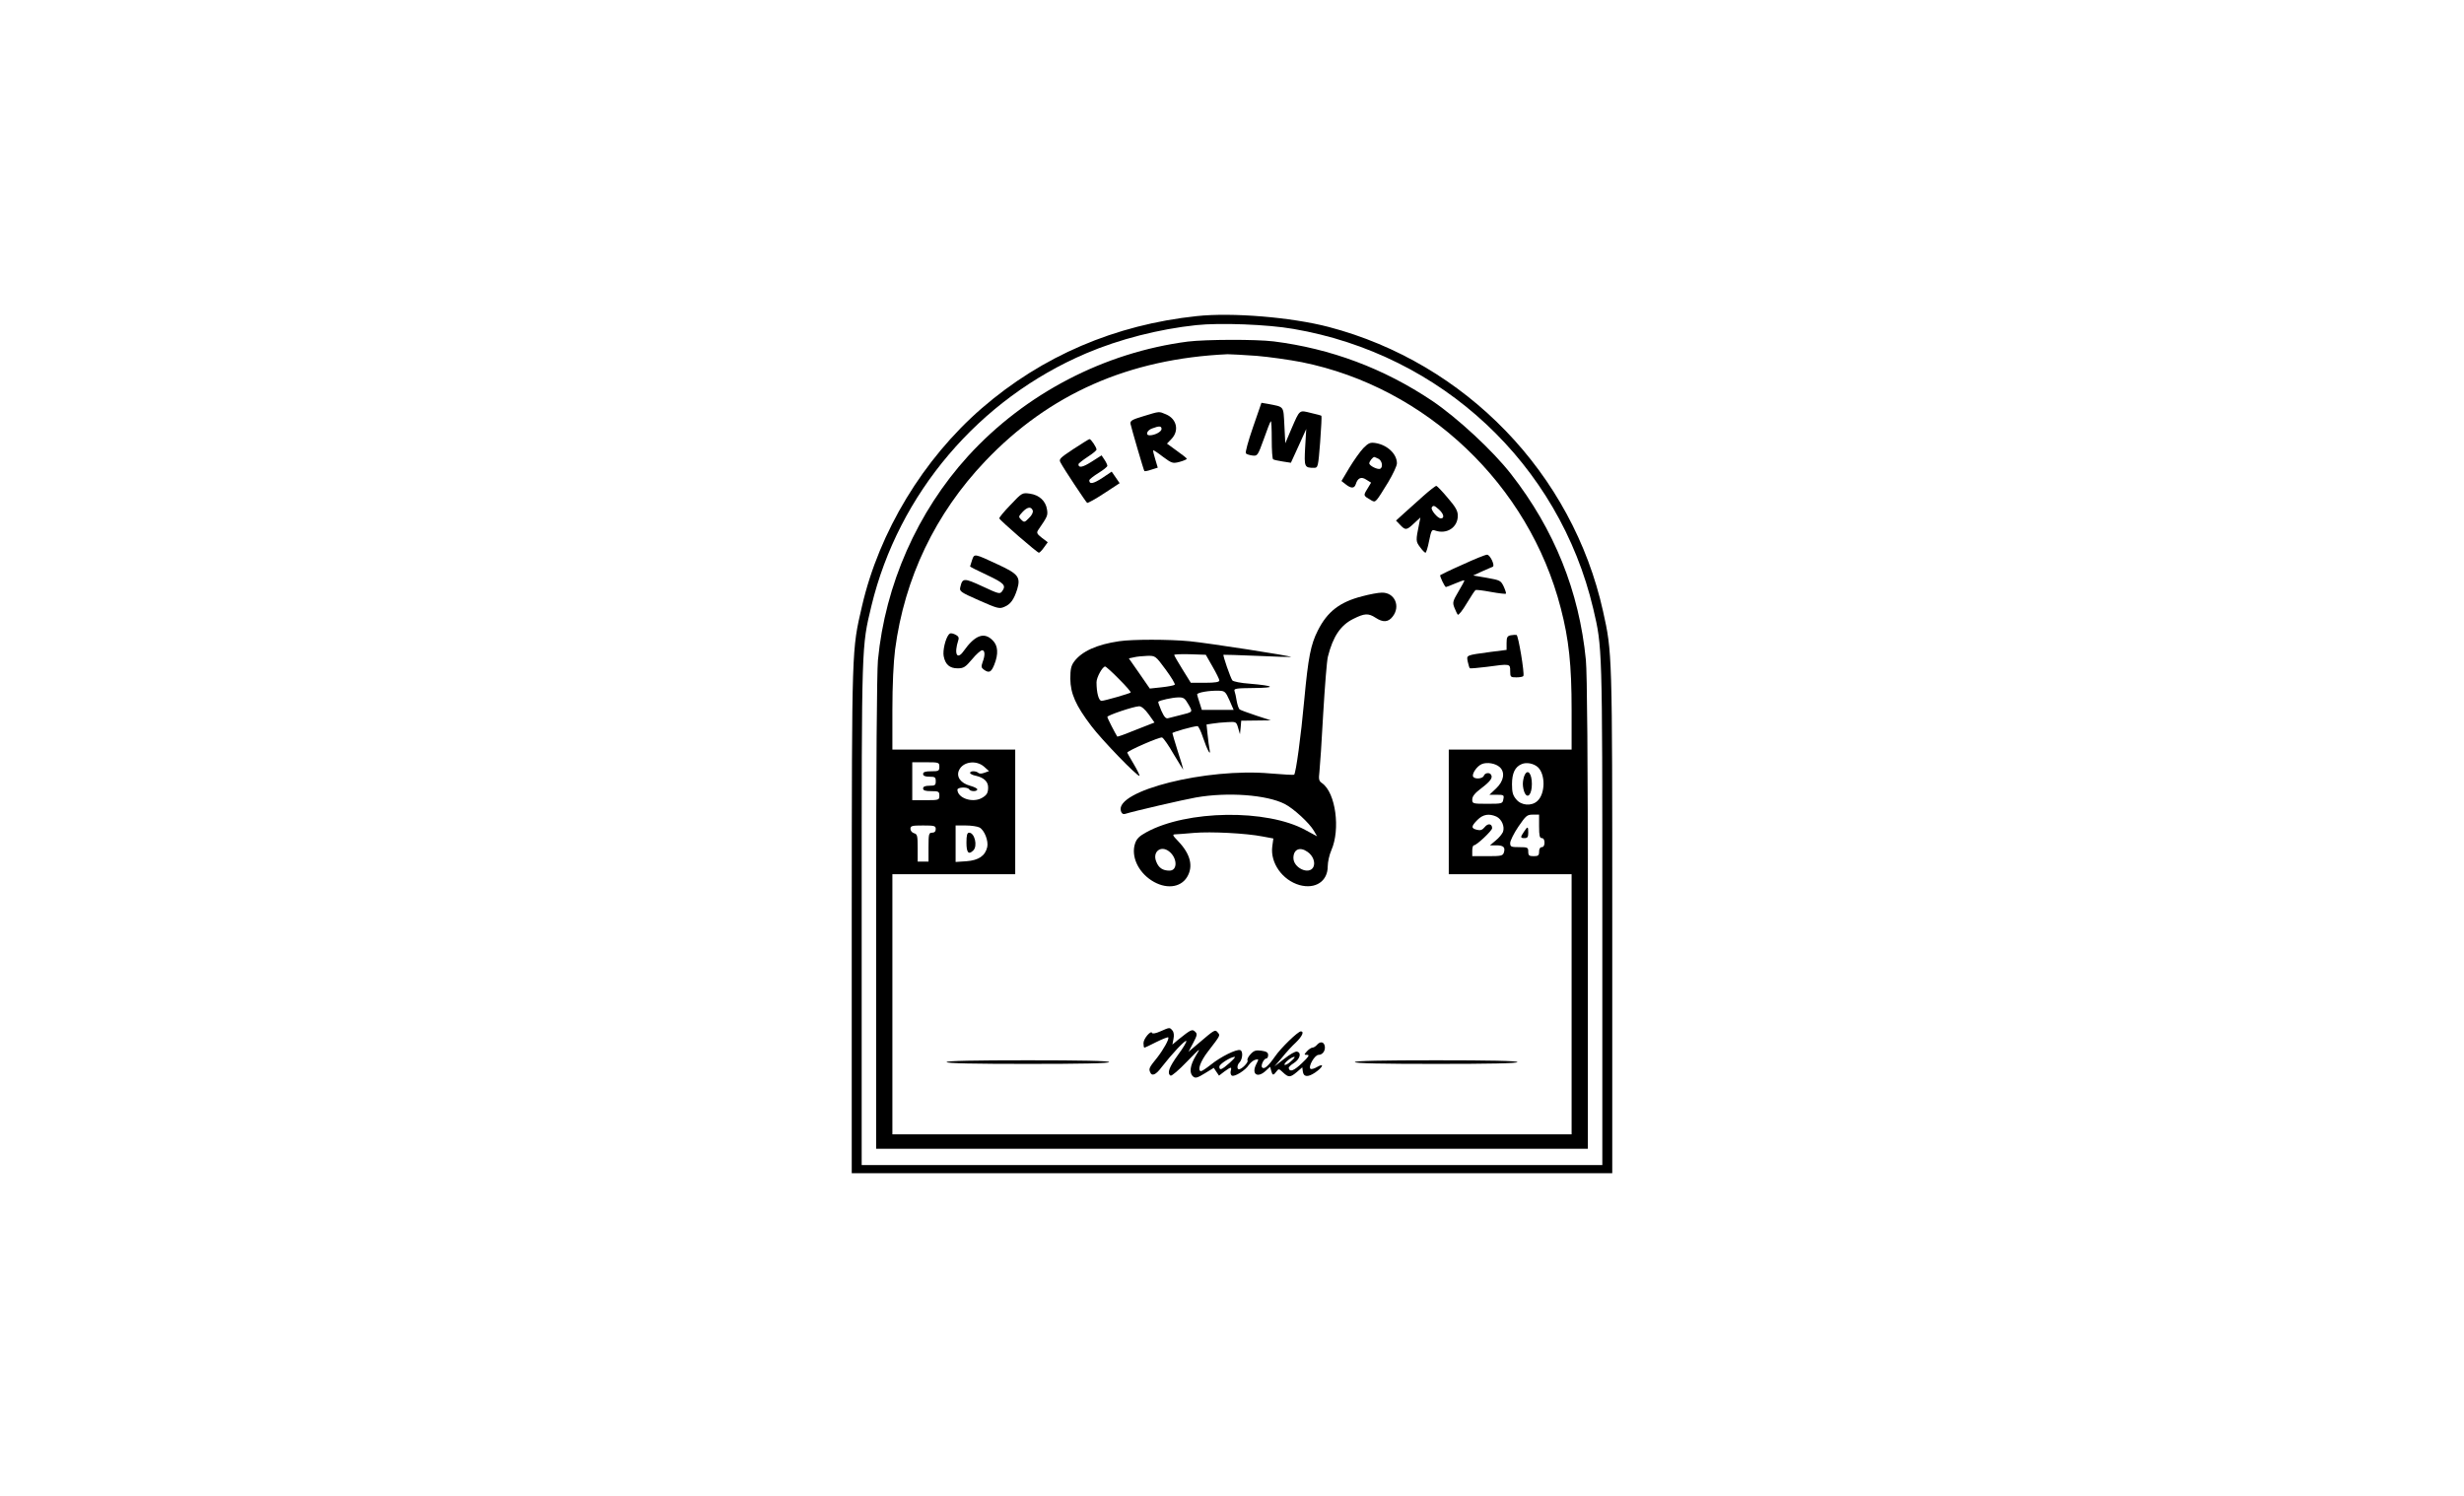 <?xml version="1.0" standalone="no"?>
<!DOCTYPE svg PUBLIC "-//W3C//DTD SVG 20010904//EN"
 "http://www.w3.org/TR/2001/REC-SVG-20010904/DTD/svg10.dtd">
<svg version="1.0" xmlns="http://www.w3.org/2000/svg"
 width="1364pt" height="828pt" viewBox="0 0 1364 828"
 preserveAspectRatio="xMidYMid meet">

<g transform="translate(0,828) scale(0.1,-0.1)"
fill="#000000" stroke="none">
<path d="M6625 6530 c-453 -48 -856 -221 -1190 -510 -324 -281 -568 -684 -663
-1095 -57 -247 -56 -209 -57 -1735 l0 -1405 2105 0 2105 0 0 1395 c0 1492 0
1486 -51 1716 -169 762 -760 1375 -1519 1574 -207 54 -535 81 -730 60z m535
-71 c820 -140 1471 -748 1660 -1550 50 -214 50 -198 50 -1686 l0 -1393 -2050
0 -2050 0 0 1393 c0 1505 -1 1474 54 1703 150 621 595 1145 1189 1398 183 78
402 134 609 156 131 14 396 4 538 -21z"/>
<path d="M6576 6389 c-463 -60 -901 -288 -1217 -634 -281 -309 -459 -712 -499
-1130 -6 -70 -10 -586 -10 -1407 l0 -1298 1970 0 1970 0 0 1298 c0 854 -4
1336 -11 1408 -37 380 -175 723 -414 1029 -101 130 -298 312 -437 406 -269
180 -561 289 -878 329 -99 12 -375 11 -474 -1z m380 -79 c71 -6 183 -22 250
-35 690 -139 1258 -679 1434 -1362 45 -173 60 -314 60 -564 l0 -219 -340 0
-340 0 0 -345 0 -345 340 0 340 0 0 -720 0 -720 -1880 0 -1880 0 0 720 0 720
340 0 340 0 0 345 0 345 -340 0 -340 0 0 219 c0 139 6 263 15 335 52 396 223
753 499 1043 355 373 796 567 1342 592 17 0 89 -4 160 -9z m-1756 -2275 c0
-23 -4 -25 -45 -25 -33 0 -45 -4 -45 -15 0 -10 11 -15 35 -15 31 0 35 -3 35
-25 0 -22 -4 -25 -35 -25 -24 0 -35 -5 -35 -15 0 -11 12 -15 45 -15 41 0 45
-2 45 -25 0 -24 -2 -25 -75 -25 l-75 0 0 105 0 105 75 0 c73 0 75 -1 75 -25z
m247 1 l28 -25 -25 -9 c-15 -6 -29 -6 -34 -1 -13 12 -46 12 -46 0 0 -5 15 -13
33 -16 43 -10 67 -32 67 -64 0 -32 -8 -44 -37 -60 -52 -27 -132 1 -133 47 0
14 56 17 65 2 8 -13 45 -13 45 0 0 5 -18 14 -40 20 -52 14 -78 50 -61 86 21
47 94 58 138 20z m2855 -3 c31 -28 23 -77 -19 -117 l-38 -36 41 0 c39 0 41 -2
36 -25 -4 -24 -7 -25 -88 -25 -82 0 -84 1 -84 24 0 17 14 35 50 62 50 38 65
58 54 75 -8 14 -34 11 -40 -6 -7 -17 -50 -20 -59 -5 -9 15 21 59 48 70 29 12
76 4 99 -17z m211 0 c43 -40 42 -148 -3 -188 -32 -29 -88 -25 -116 9 -19 22
-24 39 -24 84 0 62 17 97 54 112 26 11 65 4 89 -17z m-229 -274 c29 -14 47
-55 36 -85 -5 -11 -22 -33 -40 -47 l-32 -27 36 0 c39 0 50 -11 41 -40 -6 -18
-15 -20 -91 -20 l-84 0 0 30 c0 17 4 30 9 30 15 0 101 81 101 95 0 25 -23 29
-41 6 -13 -16 -24 -20 -43 -15 -33 8 -33 19 3 55 31 31 64 36 105 18z m236
-54 c0 -51 3 -65 15 -65 9 0 15 -9 15 -25 0 -16 -6 -25 -15 -25 -9 0 -15 -9
-15 -25 0 -21 -5 -25 -30 -25 -25 0 -30 4 -30 25 0 23 -3 25 -50 25 -45 0 -50
2 -50 23 0 12 20 53 45 90 42 61 48 67 80 67 l35 0 0 -65z m-3340 -15 c0 -13
-7 -20 -20 -20 -18 0 -20 -7 -20 -80 l0 -80 -30 0 -30 0 0 76 c0 67 -2 76 -20
81 -11 3 -20 14 -20 24 0 17 8 19 70 19 63 0 70 -2 70 -20z m242 9 c27 -14 51
-74 43 -109 -11 -48 -48 -73 -115 -78 l-60 -4 0 101 0 101 56 0 c30 0 64 -5
76 -11z"/>
<path d="M6936 5914 c-26 -75 -44 -140 -39 -144 4 -5 21 -10 37 -12 27 -3 29
0 62 91 18 51 35 96 39 99 3 3 5 -42 5 -101 0 -58 3 -108 8 -110 4 -3 28 -8
53 -12 l45 -7 43 94 42 93 -6 -101 c-6 -110 -4 -114 49 -114 22 0 23 4 34 142
6 79 9 144 7 146 -2 2 -28 9 -59 16 -65 16 -60 20 -107 -88 l-34 -80 -5 99
c-6 110 1 101 -91 119 l-36 6 -47 -136z"/>
<path d="M6330 5976 c-63 -19 -74 -25 -72 -42 5 -24 73 -258 77 -262 2 -2 19
1 39 8 l35 11 -14 47 c-8 25 -13 47 -11 49 1 2 26 -14 54 -36 49 -36 54 -38
92 -28 22 6 40 14 40 17 0 3 -25 23 -55 44 l-55 40 25 26 c44 46 29 111 -30
136 -41 17 -33 18 -125 -10z m100 -71 c0 -15 -37 -35 -66 -35 -25 0 -15 28 14
38 39 15 52 14 52 -3z"/>
<path d="M5942 5794 c-75 -50 -82 -56 -71 -75 18 -35 140 -218 147 -223 4 -2
46 21 93 52 l87 57 -22 32 -22 32 -52 -35 c-49 -32 -72 -37 -72 -13 0 5 23 23
50 40 28 17 50 35 50 40 0 5 -7 21 -16 34 l-16 24 -55 -35 c-50 -32 -73 -36
-73 -14 0 4 23 22 50 40 28 18 50 36 50 41 0 13 -31 59 -39 58 -3 0 -43 -25
-89 -55z"/>
<path d="M7547 5799 c-18 -19 -52 -67 -77 -108 l-44 -74 23 -18 c30 -24 48
-24 56 0 11 36 31 44 59 25 l26 -16 -21 -35 c-23 -37 -23 -37 24 -64 22 -12
22 -12 92 102 26 44 48 90 48 104 0 51 -52 101 -117 112 -31 5 -40 1 -69 -28z
m84 -59 c20 -11 26 -45 10 -55 -13 -7 -61 16 -61 30 0 10 19 35 28 35 2 0 12
-5 23 -10z"/>
<path d="M7879 5534 c-35 -32 -83 -75 -107 -96 l-44 -40 23 -24 c29 -31 36
-30 77 9 l35 32 -7 -35 c-19 -93 -19 -97 5 -129 12 -17 26 -31 30 -31 4 0 13
29 20 65 12 59 15 65 33 58 65 -23 126 17 126 82 0 27 -12 48 -56 99 -30 36
-59 66 -63 66 -5 0 -37 -25 -72 -56z m88 -76 c26 -24 30 -48 9 -48 -18 0 -58
49 -50 61 8 13 15 11 41 -13z"/>
<path d="M5594 5485 c-36 -37 -64 -71 -62 -75 4 -12 210 -190 219 -190 4 0 17
13 28 29 l21 29 -33 25 c-28 22 -30 28 -19 44 51 74 53 79 48 112 -7 48 -44
81 -95 88 -42 6 -44 5 -107 -62z m123 -31 c3 -10 -4 -26 -21 -42 -24 -25 -27
-25 -43 -9 -16 16 -15 18 7 42 27 29 48 32 57 9z"/>
<path d="M5381 5179 c-6 -18 -11 -34 -11 -35 0 -2 43 -24 95 -48 95 -45 106
-57 82 -90 -12 -16 -19 -14 -109 28 -102 47 -110 47 -122 -4 -6 -24 0 -28 104
-74 100 -44 112 -48 139 -36 35 14 54 41 72 98 20 67 5 85 -105 136 -135 63
-132 62 -145 25z"/>
<path d="M8096 5154 c-66 -29 -121 -56 -123 -58 -5 -4 25 -66 31 -66 3 0 26 9
52 20 26 11 48 19 50 17 2 -2 -13 -29 -32 -61 -32 -54 -34 -62 -23 -90 7 -17
15 -35 19 -39 4 -4 26 23 49 62 23 38 45 72 49 74 4 3 42 -2 85 -10 44 -8 81
-12 83 -10 3 2 -3 20 -12 40 -16 33 -20 35 -93 48 l-76 13 50 23 c28 12 54 24
58 25 15 6 -15 68 -31 67 -10 0 -71 -25 -136 -55z"/>
<path d="M7541 4979 c-125 -32 -193 -85 -246 -190 -39 -77 -53 -147 -75 -384
-18 -199 -46 -404 -56 -414 -2 -2 -61 1 -131 7 -353 32 -863 -96 -828 -208 4
-14 12 -19 23 -16 55 17 320 78 392 91 176 31 392 15 492 -36 49 -25 136 -105
161 -148 l18 -31 -63 34 c-214 118 -658 112 -883 -12 -38 -21 -53 -35 -62 -63
-22 -69 16 -154 91 -203 77 -50 160 -42 197 18 36 59 20 127 -49 199 -31 32
-33 37 -17 38 11 0 58 4 105 8 94 8 289 -2 380 -20 l59 -11 -6 -44 c-12 -91
56 -187 151 -214 88 -24 156 21 156 104 0 24 9 64 20 89 51 116 24 318 -51
371 -18 12 -20 21 -15 63 3 26 13 172 21 323 9 151 20 293 26 315 28 111 70
174 141 209 62 31 83 32 123 6 41 -27 70 -25 94 6 46 58 11 135 -60 133 -19 0
-67 -9 -108 -20z m-1070 -1412 c47 -36 49 -107 3 -107 -37 0 -60 15 -73 49
-23 54 24 93 70 58z m767 -3 c31 -21 45 -60 32 -85 -24 -44 -110 -4 -110 51 0
48 36 64 78 34z"/>
<path d="M5252 4767 c-19 -24 -34 -89 -28 -120 9 -46 33 -67 77 -67 33 0 43 6
80 50 23 28 48 50 56 50 16 0 17 -28 2 -67 -8 -23 -7 -30 7 -40 29 -21 41 -15
58 27 24 60 21 106 -9 135 -47 48 -98 29 -161 -60 -36 -51 -54 -16 -29 61 5
15 0 23 -19 32 -18 8 -27 8 -34 -1z"/>
<path d="M8363 4763 c-19 -4 -23 -11 -23 -43 l0 -38 -87 -11 c-140 -19 -135
-17 -128 -54 4 -18 9 -34 11 -36 2 -3 44 1 93 7 132 18 131 18 131 -23 0 -33
2 -35 34 -35 19 0 37 3 39 8 7 14 -28 226 -38 227 -5 1 -20 0 -32 -2z"/>
<path d="M6195 4730 c-123 -18 -207 -56 -249 -113 -17 -23 -21 -43 -21 -95 1
-82 30 -148 116 -261 56 -75 259 -285 267 -276 2 2 -12 31 -32 65 -20 33 -36
62 -36 63 0 10 181 89 193 84 8 -3 37 -45 65 -94 29 -48 52 -86 52 -83 0 4
-13 49 -30 100 -16 52 -30 98 -30 101 0 6 118 39 139 39 5 0 19 -28 30 -62 24
-71 45 -109 37 -68 -3 14 -8 51 -11 82 l-6 57 33 5 c18 3 55 7 82 8 49 3 50 2
60 -32 l10 -35 4 38 3 37 82 1 82 1 -80 26 c-45 15 -86 30 -92 34 -6 4 -13 25
-17 47 -3 22 -9 46 -12 55 -5 14 8 16 107 17 127 1 116 12 -24 24 -47 3 -90
12 -95 18 -10 13 -54 139 -49 142 1 1 85 -2 186 -6 102 -5 186 -7 188 -6 5 5
-459 77 -562 87 -115 11 -316 11 -390 0z m517 -140 c21 -36 38 -71 38 -77 0
-9 -22 -13 -79 -13 l-79 0 -46 74 c-25 40 -46 77 -46 80 0 4 39 5 87 4 l88 -3
37 -65z m-259 -17 c31 -42 54 -80 50 -84 -5 -4 -37 -10 -73 -14 l-65 -7 -58
84 -58 83 28 6 c15 4 48 7 73 8 46 1 46 1 103 -76z m-258 -53 c38 -38 67 -71
64 -74 -7 -6 -145 -46 -161 -46 -16 0 -28 45 -28 103 0 27 33 87 48 87 4 0 39
-31 77 -70z m611 -117 l23 -53 -88 0 -88 0 -12 38 c-7 20 -13 42 -14 47 -2 11
68 23 122 21 31 -1 36 -6 57 -53z m-227 -23 c25 -44 27 -41 -49 -60 -25 -6
-53 -14 -63 -16 -13 -4 -22 6 -38 41 -11 26 -19 48 -17 50 8 8 76 23 109 24
31 1 38 -4 58 -39z m-220 -55 l32 -45 -23 -9 c-13 -5 -58 -23 -102 -40 -43
-18 -79 -30 -81 -29 -11 17 -55 102 -55 109 0 9 145 58 176 59 13 0 32 -16 53
-45z"/>
<path d="M6423 2570 c-24 -11 -43 -14 -45 -9 -6 18 -48 -31 -48 -56 0 -14 2
-25 5 -25 3 0 33 14 66 31 34 17 63 28 66 26 7 -8 -26 -67 -61 -112 -44 -54
-47 -61 -40 -79 10 -27 32 -18 66 28 56 72 128 149 135 143 3 -4 -17 -38 -46
-77 -49 -68 -62 -102 -41 -115 6 -3 46 31 90 77 77 79 79 81 50 34 -33 -55
-38 -97 -15 -116 13 -11 24 -7 65 18 l49 30 14 -21 15 -22 30 23 c38 27 41 27
35 3 -3 -10 0 -22 6 -26 15 -8 75 29 94 59 9 13 25 26 36 29 20 5 20 4 5 -25
-28 -55 7 -79 53 -36 l24 22 6 -22 c7 -27 12 -27 29 -4 12 16 14 16 36 -5 31
-29 40 -29 77 2 l30 26 3 -23 c4 -31 28 -33 68 -6 44 30 53 55 11 31 -16 -10
-33 -14 -37 -10 -13 13 24 77 45 77 24 0 40 26 34 51 -6 23 -26 24 -43 4 -7
-8 -18 -15 -25 -15 -6 0 -20 -9 -30 -20 -17 -19 -17 -20 1 -20 15 0 8 -11 -29
-46 -44 -42 -67 -51 -73 -28 -2 5 11 18 29 29 34 22 43 58 16 63 -9 2 -40 -16
-70 -40 l-54 -42 42 49 c22 28 57 66 77 84 34 33 47 61 27 61 -16 0 -111 -92
-143 -139 -37 -53 -60 -73 -71 -61 -10 9 9 50 23 50 6 0 10 9 10 19 0 14 -9
20 -37 24 -31 4 -42 1 -61 -20 -12 -13 -20 -29 -16 -34 6 -10 -32 -49 -48 -49
-11 0 -10 24 2 36 19 19 22 64 6 70 -20 8 -110 -37 -164 -81 -24 -19 -48 -35
-53 -35 -23 0 -5 54 39 110 70 91 67 87 53 104 -15 18 -16 17 -110 -63 l-52
-44 26 49 c22 42 24 50 11 62 -16 16 -23 13 -94 -44 l-32 -27 6 32 c4 19 2 37
-6 46 -15 18 -15 18 -67 -5z m383 -175 c-43 -38 -56 -43 -56 -20 0 14 63 54
85 54 6 0 -8 -15 -29 -34z m340 9 c-15 -14 -31 -22 -35 -19 -7 7 39 45 54 44
6 0 -3 -11 -19 -25z"/>
<path d="M5240 2400 c0 -7 157 -10 450 -10 293 0 450 3 450 10 0 7 -157 10
-450 10 -293 0 -450 -3 -450 -10z"/>
<path d="M7500 2400 c0 -7 157 -10 450 -10 293 0 450 3 450 10 0 7 -157 10
-450 10 -293 0 -450 -3 -450 -10z"/>
<path d="M8441 3991 c-6 -11 -11 -34 -11 -51 0 -17 5 -40 11 -51 17 -33 39 -5
39 51 0 56 -22 84 -39 51z"/>
<path d="M8436 3675 c-21 -31 -20 -35 4 -35 16 0 20 7 20 30 0 36 -3 37 -24 5z"/>
<path d="M5350 3615 c0 -56 12 -69 38 -43 25 25 7 98 -23 98 -11 0 -15 -13
-15 -55z"/>
</g>
</svg>
